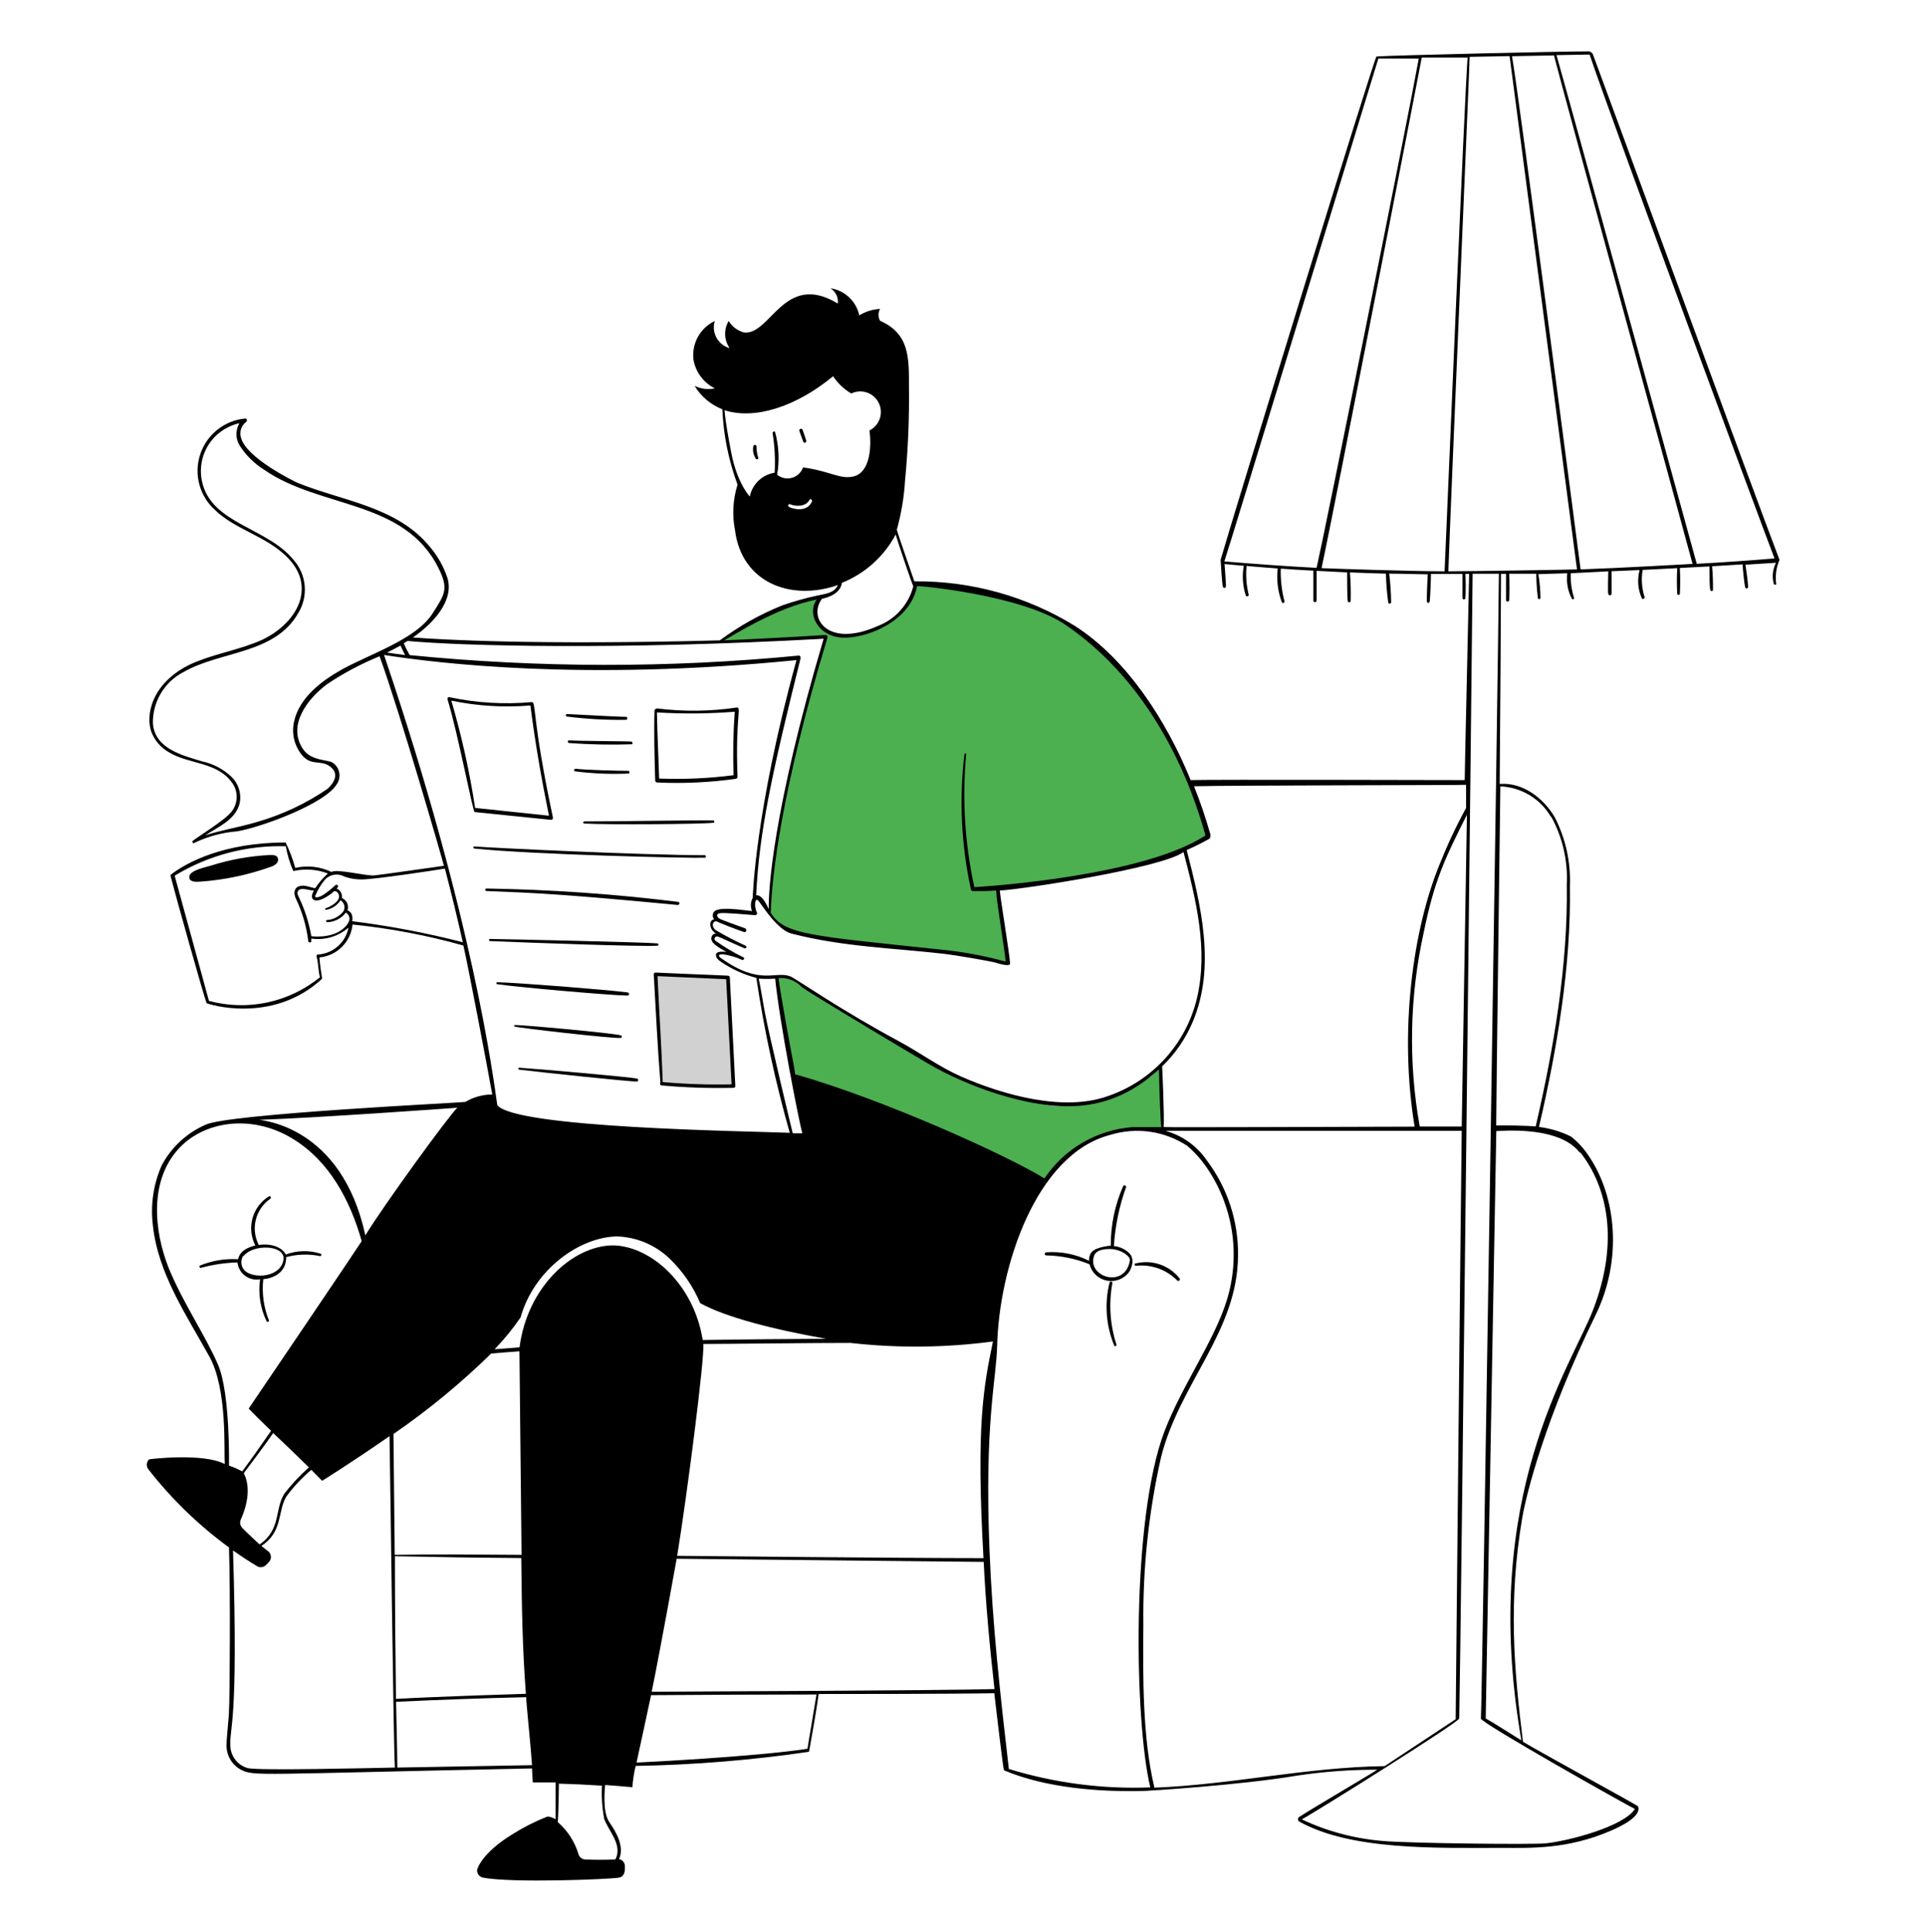 <svg width="300" height="301" viewBox="0 0 300 301" fill="none" xmlns="http://www.w3.org/2000/svg">
<path d="M173.264 199.91C173.272 199.881 173.274 199.851 173.27 199.822C173.267 199.792 173.257 199.764 173.242 199.738C173.228 199.713 173.208 199.69 173.185 199.672C173.162 199.654 173.135 199.64 173.106 199.632C173.078 199.624 173.048 199.622 173.018 199.626C172.989 199.629 172.961 199.639 172.935 199.653C172.909 199.668 172.886 199.688 172.868 199.711C172.85 199.734 172.837 199.761 172.829 199.79C172.017 203.064 172.274 206.512 173.564 209.63C173.654 209.825 173.954 209.63 173.909 209.48C172.9 206.393 172.679 203.104 173.264 199.91ZM183.359 199.46C183.554 199.64 183.899 199.46 183.749 199.16C182.949 198.136 181.865 197.369 180.633 196.956C179.401 196.543 178.075 196.5 176.819 196.835C176.639 196.835 176.744 197.21 176.924 197.18C178.099 197.049 179.288 197.187 180.403 197.581C181.517 197.976 182.528 198.618 183.359 199.46Z" fill="black"/>
<path d="M157.073 149.995L155.053 138.379L162.339 137.425L170.413 136.267L176.423 134.89L181.806 133.356L186.532 131.197L188.363 130.471L185.61 122.454L184.457 119.987L180.907 113.188L177.127 107.356L172.425 101.893L167.192 97.675L162.536 95.139L158.225 93.561L150.377 91.792L145.297 90.94H142.703L142.238 92.439L140.704 95.145L138.929 96.747L136.207 98.091L133.605 98.953L131.261 99.056L129.159 98.488L127.573 97.264L127.074 95.265L127.384 93.904L127.573 93.111L123.662 93.973L117.7 96.661L113.667 98.901L112.374 100.001L125.945 99.386L128.57 99.278L128.285 99.995L125.76 109.591L121.719 126.763L120.204 136.864L119.699 142.419L122.729 144.944L133.335 146.965L149.497 148.48L157.073 149.995Z" fill="#4CAF50"/>
<path d="M114.155 169.242L103.06 168.875L102.021 151.759L113.391 152.37L114.155 164.963V166.858V169.242Z" fill="black" fill-opacity="0.18"/>
<path d="M168.182 178.783L162.626 183.833L137.374 176.763L124.748 170.197L121.717 159.086L121.212 153.025V152.015H122.222L124.242 153.025L130.808 157.066L145.96 166.157C147.475 167.167 149.495 168.307 152.02 169.187C155.287 170.325 158.927 171.427 161.111 171.712C166.768 173.328 172.222 171.376 174.242 170.197C175.216 170.359 175.771 169.792 176.768 169.187C176.786 169.176 176.804 169.165 176.823 169.154L179.293 167.672C179.921 167.08 180.448 166.62 180.808 166.157V170.955V173.354L181.313 175.753H177.778L172.222 176.763L168.182 178.783Z" fill="#4CAF50"/>
<path d="M175.901 195.215C175.249 194.585 174.403 194.194 173.501 194.105C173.7 190.982 174.336 187.902 175.391 184.955C175.511 184.715 175.076 184.52 174.956 184.76C173.664 187.684 173.005 190.848 173.021 194.045C173.021 194.045 170.726 194.21 170.021 195.065C169.737 195.45 169.599 195.923 169.631 196.4C167.57 195.369 165.269 194.913 162.971 195.08C162.907 195.08 162.846 195.105 162.801 195.15C162.756 195.195 162.731 195.256 162.731 195.32C162.731 195.384 162.756 195.445 162.801 195.49C162.846 195.535 162.907 195.56 162.971 195.56C165.281 195.604 167.564 196.072 169.706 196.94C169.87 197.581 170.214 198.162 170.696 198.615C171.179 199.067 171.781 199.373 172.431 199.496C173.081 199.619 173.753 199.554 174.368 199.308C174.982 199.063 175.514 198.647 175.901 198.11C175.901 198.11 177.011 196.34 175.901 195.215ZM170.471 195.5C170.786 194.765 171.851 194.585 172.646 194.57C173.59 194.531 174.522 194.799 175.301 195.335C175.646 195.605 176.066 195.965 175.991 196.4C175.196 200.885 169.091 198.83 170.471 195.5ZM40.511 199.28C40.191 201.518 40.546 203.8 41.531 205.835C41.651 206.015 41.966 205.835 41.891 205.685C41.074 203.65 40.77 201.445 41.006 199.265C41.141 199.265 44.591 199.025 44.576 195.83C46.288 195.363 48.087 195.307 49.826 195.665C49.874 195.676 49.925 195.668 49.968 195.642C50.011 195.616 50.042 195.575 50.056 195.527C50.069 195.479 50.064 195.428 50.041 195.384C50.017 195.34 49.978 195.306 49.931 195.29C48.162 194.727 46.255 194.774 44.516 195.425C44.381 195.065 43.286 193.55 40.301 193.925C39.68 192.713 39.52 191.316 39.851 189.994C40.182 188.673 40.982 187.517 42.101 186.74C42.326 186.56 42.101 186.215 41.891 186.365C40.638 187.138 39.724 188.356 39.332 189.775C38.94 191.194 39.099 192.708 39.776 194.015C37.406 194.585 37.196 195.755 37.076 196.16C35.058 196.038 33.038 196.372 31.166 197.135C31.12 197.163 31.087 197.208 31.075 197.26C31.062 197.312 31.07 197.367 31.098 197.413C31.126 197.458 31.171 197.491 31.223 197.504C31.275 197.516 31.33 197.508 31.376 197.48C33.207 196.986 35.09 196.709 36.986 196.655C37.031 197.065 37.159 197.461 37.364 197.819C37.569 198.177 37.846 198.489 38.176 198.736C38.507 198.982 38.885 199.158 39.287 199.251C39.688 199.345 40.105 199.355 40.511 199.28ZM37.931 195.665C39.431 193.775 44.171 193.91 44.171 196.01C44.021 198.665 40.271 199.325 38.381 198.155C37.996 197.882 37.728 197.474 37.631 197.013C37.534 196.551 37.614 196.07 37.856 195.665H37.931ZM125.036 67.025C125.032 66.986 125.019 66.948 124.998 66.914C124.978 66.881 124.95 66.852 124.917 66.83C124.884 66.808 124.847 66.794 124.808 66.788C124.769 66.782 124.729 66.784 124.691 66.796C124.653 66.807 124.618 66.826 124.589 66.852C124.559 66.878 124.536 66.91 124.52 66.947C124.504 66.983 124.497 67.022 124.498 67.061C124.499 67.101 124.508 67.14 124.526 67.175C124.616 67.445 125.096 68.78 125.141 68.87C125.176 68.913 125.224 68.943 125.278 68.956C125.332 68.969 125.389 68.964 125.439 68.942C125.49 68.92 125.533 68.882 125.56 68.834C125.587 68.786 125.598 68.73 125.591 68.675C125.576 68.585 125.141 67.295 125.036 67.025ZM117.836 69.5C117.822 69.445 117.79 69.396 117.745 69.361C117.701 69.326 117.645 69.306 117.588 69.306C117.531 69.306 117.476 69.326 117.431 69.361C117.386 69.396 117.355 69.445 117.341 69.5C117.273 69.85 117.277 70.209 117.351 70.557C117.426 70.905 117.571 71.234 117.776 71.525C117.807 71.546 117.843 71.558 117.88 71.561C117.917 71.564 117.955 71.558 117.989 71.543C118.023 71.528 118.053 71.505 118.076 71.476C118.099 71.447 118.114 71.412 118.121 71.375C117.927 70.769 117.831 70.136 117.836 69.5ZM73.931 126.5C77.906 126.89 81.881 127.325 85.856 127.715C86.051 127.715 86.156 127.52 86.126 127.37C82.796 111.665 83.546 109.37 82.841 109.37C78.547 109.762 74.218 109.504 70.001 108.605C69.959 108.592 69.915 108.591 69.872 108.602C69.83 108.612 69.791 108.634 69.76 108.665C69.73 108.696 69.708 108.734 69.697 108.777C69.687 108.819 69.688 108.863 69.701 108.905C71.396 114.5 73.631 126.41 73.931 126.5ZM70.301 109.145C74.348 109.986 78.496 110.239 82.616 109.895C83.351 115.655 84.341 121.37 85.511 127.07L74.006 125.855C73.147 120.208 71.909 114.626 70.301 109.145ZM97.886 120.5C98.141 120.5 98.066 120.095 97.886 120.08C96.536 120.08 91.061 119.945 89.681 119.75C89.426 119.75 89.306 120.11 89.576 120.155C92.331 120.507 95.111 120.622 97.886 120.5ZM88.646 115.325C88.376 115.325 88.391 115.715 88.646 115.745C91.88 115.982 95.125 116.047 98.366 115.94C98.621 115.94 98.531 115.535 98.366 115.52C97.511 115.445 90.251 115.445 88.646 115.325ZM88.301 111.62C91.365 112.009 94.453 112.18 97.541 112.13C97.592 112.117 97.638 112.087 97.671 112.045C97.704 112.003 97.721 111.951 97.721 111.898C97.721 111.844 97.704 111.793 97.671 111.75C97.638 111.708 97.592 111.678 97.541 111.665C96.041 111.665 89.111 111.245 88.361 111.23C88.335 111.226 88.309 111.227 88.284 111.233C88.259 111.24 88.235 111.251 88.214 111.266C88.193 111.281 88.176 111.301 88.162 111.323C88.149 111.345 88.14 111.369 88.136 111.395C88.132 111.421 88.133 111.447 88.139 111.472C88.145 111.497 88.156 111.521 88.172 111.542C88.187 111.563 88.206 111.58 88.228 111.594C88.251 111.607 88.275 111.616 88.301 111.62ZM102.371 121.895C106.45 122.08 110.537 121.89 114.581 121.325C114.658 121.318 114.731 121.285 114.785 121.23C114.84 121.175 114.874 121.102 114.881 121.025C114.506 111.38 115.616 110.09 114.686 110.225C110.606 110.825 106.463 110.87 102.371 110.36C102.266 110.36 101.951 110.51 101.951 110.615C101.846 114.275 101.951 117.92 102.056 121.58C102.056 121.664 102.089 121.744 102.148 121.803C102.207 121.862 102.287 121.895 102.371 121.895ZM114.446 110.87C114.206 114.159 114.146 117.459 114.266 120.755C110.422 121.252 106.544 121.428 102.671 121.28C102.566 117.845 102.386 114.41 102.326 110.975C106.363 111.225 110.413 111.19 114.446 110.87ZM91.001 128.285C94.376 128.495 109.496 128.39 111.131 128.165C111.341 128.165 111.281 127.805 111.131 127.805C109.466 127.73 94.406 127.985 91.046 127.955C90.791 128 90.791 128.27 91.001 128.285ZM109.766 133.61C109.818 133.61 109.867 133.59 109.904 133.553C109.94 133.516 109.961 133.467 109.961 133.415C109.961 133.363 109.94 133.314 109.904 133.277C109.867 133.241 109.818 133.22 109.766 133.22C100.421 133.22 76.496 132.08 73.886 131.855C73.676 131.855 73.676 132.155 73.886 132.185C83.186 133.13 107.141 133.7 109.766 133.61ZM105.581 140.975C105.851 140.975 105.926 140.54 105.656 140.495C95.74 139.265 85.766 138.569 75.776 138.41C75.724 138.41 75.674 138.431 75.638 138.467C75.601 138.504 75.581 138.553 75.581 138.605C75.581 138.657 75.601 138.706 75.638 138.743C75.674 138.78 75.724 138.8 75.776 138.8C83.531 139.1 87.641 139.28 105.581 140.975ZM102.386 147.32C102.434 147.32 102.479 147.301 102.513 147.267C102.547 147.234 102.566 147.188 102.566 147.14C102.566 147.092 102.547 147.047 102.513 147.013C102.479 146.979 102.434 146.96 102.386 146.96C100.706 146.78 78.251 146.285 76.331 146.27C76.121 146.27 76.121 146.6 76.331 146.6C83.096 146.885 100.511 147.5 102.386 147.32ZM97.751 155.09C98.066 155.09 98.051 154.64 97.751 154.595C94.391 154.16 80.846 153.095 77.471 153.005C77.291 153.005 77.246 153.305 77.471 153.32C80.756 153.785 94.331 155 97.751 155.09ZM96.701 161.69C96.745 161.678 96.784 161.651 96.812 161.615C96.84 161.578 96.855 161.534 96.855 161.488C96.855 161.442 96.84 161.397 96.812 161.36C96.784 161.324 96.745 161.297 96.701 161.285C95.411 160.91 80.876 159.605 80.201 159.68C80.169 159.68 80.138 159.693 80.116 159.715C80.094 159.738 80.081 159.768 80.081 159.8C80.081 159.832 80.094 159.862 80.116 159.885C80.138 159.907 80.169 159.92 80.201 159.92C80.816 160.13 95.321 161.795 96.701 161.69ZM99.221 168.02C98.516 167.81 83.966 166.52 80.876 166.325C80.681 166.325 80.696 166.61 80.876 166.625C83.876 167 98.366 168.53 99.161 168.47C99.221 168.478 99.281 168.462 99.329 168.425C99.376 168.389 99.408 168.335 99.416 168.275C99.424 168.215 99.408 168.155 99.371 168.107C99.335 168.059 99.281 168.028 99.221 168.02ZM101.831 151.79C102.161 157.4 102.416 163.04 102.866 168.65C102.836 168.689 102.817 168.735 102.811 168.784C102.805 168.832 102.813 168.881 102.833 168.926C102.853 168.971 102.885 169.009 102.925 169.037C102.965 169.065 103.012 169.082 103.061 169.085C106.781 169.42 110.517 169.545 114.251 169.46C114.288 169.462 114.324 169.457 114.359 169.444C114.393 169.431 114.425 169.412 114.452 169.387C114.478 169.361 114.499 169.331 114.514 169.297C114.528 169.263 114.536 169.227 114.536 169.19L113.681 152.27C113.677 152.193 113.644 152.121 113.588 152.068C113.532 152.015 113.458 151.985 113.381 151.985L102.116 151.505C102.078 151.503 102.04 151.509 102.004 151.522C101.969 151.536 101.936 151.557 101.909 151.584C101.883 151.611 101.862 151.643 101.848 151.678C101.835 151.714 101.829 151.752 101.831 151.79ZM113.111 152.54C113.396 158 113.666 163.46 113.951 168.92C110.372 168.995 106.792 168.875 103.226 168.56C103.046 163.07 102.671 157.58 102.416 152.06L113.111 152.54ZM42.086 133.19C38.936 133.337 35.82 133.897 32.816 134.855C32.111 135.08 29.681 135.53 29.501 136.475C29.321 137.42 30.506 137.39 31.136 137.345C34.883 137.085 38.578 136.313 42.116 135.05C42.461 134.953 42.779 134.779 43.046 134.54C43.179 134.417 43.268 134.253 43.3 134.075C43.333 133.897 43.307 133.712 43.226 133.55C43.001 133.205 42.506 133.175 42.086 133.19Z" fill="black"/>
<path d="M277.183 87.215C273.388 77.315 250.273 14.24 248.083 8.375C247.943 8.187 247.741 8.054 247.513 8C243.208 8 216.823 8.615 214.408 8.795C214.108 8.795 191.443 82.46 190.123 87.23C190.123 87.38 190.363 91.055 190.468 91.37C190.573 91.685 190.903 91.625 190.948 91.37C190.993 91.115 190.753 88.01 190.738 87.86C191.743 87.965 192.763 88.055 193.738 88.13C193.458 89.682 193.566 91.28 194.053 92.78C194.079 92.827 194.12 92.864 194.169 92.885C194.218 92.906 194.273 92.91 194.325 92.896C194.377 92.882 194.422 92.851 194.455 92.809C194.487 92.766 194.504 92.714 194.503 92.66C194.135 91.19 194.023 89.668 194.173 88.16C195.778 88.31 197.398 88.43 199.018 88.55C198.817 90.332 199.038 92.135 199.663 93.815C199.688 93.859 199.727 93.893 199.774 93.912C199.82 93.93 199.872 93.933 199.92 93.919C199.968 93.906 200.011 93.876 200.04 93.835C200.07 93.795 200.085 93.745 200.083 93.695C199.641 92.028 199.444 90.305 199.498 88.58C201.178 88.7 202.873 88.805 204.568 88.895V93.62C204.586 93.673 204.621 93.719 204.667 93.751C204.712 93.784 204.767 93.801 204.823 93.801C204.879 93.801 204.934 93.784 204.979 93.751C205.025 93.719 205.06 93.673 205.078 93.62V88.925L209.833 89.165C209.833 89.9 209.833 93.425 209.938 93.665C209.955 93.711 209.986 93.751 210.026 93.779C210.066 93.807 210.114 93.822 210.163 93.822C210.212 93.822 210.26 93.807 210.3 93.779C210.34 93.751 210.371 93.711 210.388 93.665C210.427 92.164 210.387 90.662 210.268 89.165C212.143 89.24 214.003 89.315 215.878 89.36C215.91 90.866 216.03 92.368 216.238 93.86C216.238 94.115 216.673 94.04 216.688 93.86C216.672 92.356 216.572 90.853 216.388 89.36C218.383 89.36 220.378 89.45 222.388 89.465C222.388 89.465 222.208 93.02 222.253 93.695C222.253 93.935 222.658 94.025 222.688 93.695C222.793 93.02 222.913 89.45 222.883 89.405H227.803V93.215C227.82 93.261 227.851 93.301 227.891 93.329C227.931 93.357 227.979 93.372 228.028 93.372C228.077 93.372 228.125 93.357 228.165 93.329C228.205 93.301 228.236 93.261 228.253 93.215C228.32 91.946 228.32 90.674 228.253 89.405H228.838C228.628 100.055 228.148 119.675 228.148 121.52C227.473 121.52 188.443 121.415 185.458 121.52C181.753 112.4 175.603 102.755 167.458 97.52C159.937 92.884 151.258 90.471 142.423 90.56C142.423 90.56 139.948 83.48 139.693 82.52C140.383 80.037 140.811 77.488 140.968 74.915C141.441 70.045 141.646 65.153 141.583 60.26C141.583 55.76 141.688 51.995 137.083 49.97C136.924 49.689 136.84 49.371 136.84 49.048C136.84 48.724 136.924 48.407 137.083 48.125C135.935 48.176 134.819 48.522 133.843 49.13C133.615 48.05 133.062 47.065 132.257 46.308C131.453 45.552 130.436 45.06 129.343 44.9C129.746 45.143 130.069 45.498 130.274 45.921C130.479 46.345 130.557 46.819 130.498 47.285C122.113 42.185 119.998 52.325 115.873 51.785C114.88 51.523 114.029 50.882 113.503 50C113.115 50.644 112.922 51.386 112.949 52.138C112.975 52.889 113.22 53.616 113.653 54.23C113.219 54.112 112.813 53.907 112.46 53.628C112.107 53.349 111.814 53.001 111.598 52.606C111.383 52.212 111.249 51.777 111.205 51.329C111.161 50.882 111.208 50.429 111.343 50C110.231 50.528 109.312 51.39 108.715 52.466C108.118 53.542 107.872 54.778 108.013 56C108.175 56.959 108.561 57.867 109.139 58.649C109.718 59.431 110.473 60.065 111.343 60.5C110.279 60.725 109.17 60.588 108.193 60.11C109.193 61.767 110.712 63.048 112.513 63.755C112.688 67.77 113.487 71.732 114.883 75.5C114.154 77.809 114.02 80.265 114.493 82.64C115.513 90.635 123.013 93.725 130.513 91.145C129.958 92.42 128.488 92.51 127.213 92.795C125.405 93.19 123.622 93.691 121.873 94.295C118.404 95.692 115.127 97.527 112.123 99.755C83.113 100.52 68.488 99.62 64.318 99.305C67.423 97.16 70.813 93.575 69.673 89.96C69.077 88.209 68.156 86.585 66.958 85.175C61.813 78.89 53.323 78.05 46.393 75.23C45.643 74.915 38.353 71.3 37.543 68.195C37.405 67.755 37.406 67.282 37.545 66.842C37.685 66.402 37.956 66.016 38.323 65.735C38.548 65.6 38.488 65.165 38.188 65.195C36.603 65.346 35.097 65.954 33.853 66.947C32.609 67.94 31.681 69.274 31.183 70.786C30.685 72.297 30.638 73.921 31.049 75.459C31.459 76.997 32.308 78.382 33.493 79.445C35.833 81.695 38.938 82.805 41.668 84.455C44.398 86.105 47.128 88.535 46.993 91.955C46.858 95.375 43.888 98.225 40.873 99.65C37.573 101.15 33.913 101.735 30.538 103.1C24.298 105.635 22.573 110.6 23.503 113.81C23.998 115.251 25.008 116.458 26.338 117.2C29.338 119.015 33.688 118.7 35.968 121.7C36.541 122.366 36.86 123.213 36.868 124.092C36.877 124.97 36.574 125.824 36.013 126.5C34.933 127.85 30.508 130.535 30.013 131C29.848 131.195 30.118 131.48 30.298 131.285C32.39 130.287 34.647 129.681 36.958 129.5C40.618 128.885 50.758 125.195 52.498 122.09C52.839 121.562 52.958 120.921 52.829 120.306C52.7 119.691 52.333 119.151 51.808 118.805C51.118 118.31 48.463 118.58 47.188 116.675C44.698 112.985 47.938 108.815 50.923 106.595C53.501 104.862 56.251 103.4 59.128 102.23C62.368 111.23 68.698 133.145 69.148 134.87C68.038 135.02 59.503 136.25 58.303 136.37C57.103 136.49 52.423 135.29 51.628 135.83C49.874 134.988 47.885 134.766 45.988 135.2C45.611 133.837 45.109 132.511 44.488 131.24C34.858 131.24 29.053 134.36 26.608 136.25C26.518 136.25 26.608 136.58 26.608 136.625C27.463 139.91 31.588 154.625 32.173 156.26C32.173 156.35 42.328 159.71 50.173 152.465C50.173 152.465 49.813 150.2 49.753 149.15C51.074 149.025 52.311 148.445 53.252 147.509C54.193 146.574 54.78 145.34 54.913 144.02C60.752 144.609 66.528 145.704 72.178 147.29C73.003 150.905 75.943 166.4 76.678 170.495C75.205 170.498 73.759 170.897 72.493 171.65C72.328 171.755 35.368 173.495 31.993 175.22C29.064 176.507 26.658 178.749 25.168 181.58C23.885 184.517 23.419 187.745 23.818 190.925C24.628 198.425 29.053 204.875 32.623 211.34C35.458 216.5 34.858 225.935 35.008 228.065C31.648 226.28 23.278 227.3 23.233 227.33C23.016 227.528 22.883 227.803 22.864 228.097C22.844 228.39 22.939 228.68 23.128 228.905C26.726 233.515 30.947 237.604 35.668 241.055C35.893 247.43 35.803 264.425 35.668 266.555C35.668 267.545 35.203 271.325 35.293 272.225C35.343 272.941 35.572 273.632 35.96 274.235C36.349 274.838 36.883 275.333 37.513 275.675C39.628 276.725 39.598 276.365 82.873 275.48C82.873 276.215 82.963 276.98 82.993 277.655H86.548V283.4C86.443 283.31 85.528 282.875 85.183 283.01C83.345 283.737 81.578 284.631 79.903 285.68C74.968 288.68 74.323 291.2 74.323 291.245C74.287 291.528 74.36 291.814 74.528 292.045C74.695 292.276 74.943 292.435 75.223 292.49C79.723 293.36 94.918 292.76 96.418 292.49C97.288 292.31 97.378 291.5 97.333 290.63C97.319 290.381 97.221 290.145 97.055 289.959C96.888 289.774 96.664 289.651 96.418 289.61C97.288 287.765 96.073 285.515 94.918 283.865C93.763 282.215 94.243 278.39 94.258 278.06C95.668 278.165 97.078 278.27 98.503 278.405C98.579 277.288 98.749 276.179 99.013 275.09C108.051 274.934 117.07 274.197 126.013 272.885C126.013 272.885 127.123 266.885 127.513 263.885C129.823 263.885 148.063 263.885 154.873 263.765C155.068 265.505 156.283 275.765 156.373 275.765C162.928 278.54 171.373 279.185 178.438 278.975C178.723 278.975 193.213 278.09 201.988 276.605C206.144 275.98 210.341 275.669 214.543 275.675C212.323 277.085 204.043 281.915 202.273 283.1C202.214 283.189 202.182 283.293 202.182 283.4C202.182 283.507 202.214 283.611 202.273 283.7C210.403 288.29 223.753 287.855 234.013 287.855C238.288 287.855 244.138 288.14 251.008 285.14C252.508 284.495 255.793 282.89 255.133 281.375C255.028 281.195 240.028 273.02 237.223 271.325C235.843 260.285 234.883 249.485 237.118 236.39C237.763 232.61 240.748 220.835 248.518 204.89C252.763 196.235 251.773 186.35 247.453 180.05C246.71 178.906 245.782 177.892 244.708 177.05C243.139 176.273 241.45 175.766 239.713 175.55C242.518 163.55 244.738 150.335 244.528 138.05C244.687 134.338 243.881 130.648 242.188 127.34C240.448 124.34 237.193 121.835 233.593 122.12C233.683 113.015 233.803 91.85 233.803 89.39H234.583V93.545C234.601 93.595 234.633 93.637 234.676 93.668C234.719 93.698 234.771 93.714 234.823 93.714C234.876 93.714 234.927 93.698 234.97 93.668C235.013 93.637 235.045 93.595 235.063 93.545C235.138 93.185 235.153 90.02 235.063 89.375H239.293C239.307 90.644 239.393 91.911 239.548 93.17C239.56 93.215 239.587 93.254 239.623 93.281C239.66 93.309 239.705 93.325 239.751 93.325C239.797 93.325 239.841 93.309 239.878 93.281C239.914 93.254 239.941 93.215 239.953 93.17C239.932 91.919 239.822 90.671 239.623 89.435L244.123 89.3C243.956 90.661 244.201 92.041 244.828 93.26C244.933 93.395 245.203 93.38 245.188 93.17C244.792 91.92 244.614 90.611 244.663 89.3L250.513 89C250.513 89 250.408 92.24 250.513 92.555C250.531 92.608 250.566 92.654 250.612 92.686C250.657 92.719 250.712 92.736 250.768 92.736C250.824 92.736 250.879 92.719 250.924 92.686C250.97 92.654 251.005 92.608 251.023 92.555V88.985L255.388 88.805C254.997 90.266 255.119 91.818 255.733 93.2C255.853 93.455 256.243 93.2 256.168 93.02C255.725 91.65 255.622 90.194 255.868 88.775L261.253 88.505C261.177 89.844 261.177 91.186 261.253 92.525C261.265 92.57 261.292 92.609 261.328 92.636C261.365 92.664 261.41 92.68 261.456 92.68C261.502 92.68 261.546 92.664 261.583 92.636C261.619 92.609 261.646 92.57 261.658 92.525C261.734 91.176 261.734 89.824 261.658 88.475L266.263 88.235C266.263 88.82 266.263 91.625 266.413 91.925C266.425 91.969 266.452 92.009 266.488 92.037C266.525 92.064 266.57 92.079 266.616 92.079C266.662 92.079 266.706 92.064 266.743 92.037C266.779 92.009 266.806 91.969 266.818 91.925C266.835 90.684 266.79 89.442 266.683 88.205L271.438 87.92C271.438 88.49 271.693 90.92 271.828 91.475C271.841 91.527 271.871 91.573 271.913 91.605C271.955 91.638 272.007 91.656 272.061 91.656C272.114 91.656 272.166 91.638 272.208 91.605C272.25 91.573 272.28 91.527 272.293 91.475C272.293 90.86 271.963 88.475 271.873 87.965L276.628 87.665C276.11 88.691 275.992 89.873 276.298 90.98C276.298 91.13 276.718 91.1 276.673 90.98C276.488 89.702 276.665 88.398 277.183 87.215ZM205.078 88.46C200.278 88.205 195.493 87.86 190.708 87.455C190.888 87.155 214.708 8.96 214.708 9.11H220.993C219.133 19.43 206.398 82.7 205.078 88.46ZM205.858 88.46C208.063 78.2 221.473 8.96 221.458 8.96H228.598C228.163 14.24 225.268 83.15 225.013 89C219.868 89 207.148 88.565 205.858 88.505V88.46ZM228.358 122.21V125.87C226.841 128.641 225.494 131.501 224.323 134.435C220.063 144.68 217.888 160.655 220.348 175.505C177.958 175.64 181.243 175.61 181.258 175.505C181.378 174.005 181.033 166.145 181.018 166.115C183.063 164.148 184.686 161.785 185.788 159.17C189.388 150.59 187.093 141.17 184.843 132.425C186.043 131.885 187.228 131.3 188.383 130.655C188.563 130.55 188.563 130.085 188.533 129.98C187.816 127.437 186.965 124.933 185.983 122.48C191.383 122.33 228.313 122.315 228.358 122.255V122.21ZM228.493 126.875L227.683 175.49H221.143C219.352 165.478 219.561 155.211 221.758 145.28C223.423 137.15 225.013 133.82 228.493 126.92V126.875ZM153.193 242.72C141.193 242.72 109.438 242.405 105.478 242.36C106.978 233.225 109.798 211.355 109.543 209.36C112.543 209.36 127.813 209.18 132.463 209.195C139.844 210.029 147.3 209.954 154.663 208.97C153.223 215.945 152.008 221.93 153.193 242.765V242.72ZM123.913 167.36C123.313 164.36 121.453 154.265 121.273 152.36C121.945 152.308 122.62 152.408 123.248 152.652C123.877 152.896 124.442 153.278 124.903 153.77C126.553 154.97 143.998 165.41 145.723 166.34C149.242 168.242 152.959 169.751 156.808 170.84C166.033 173.42 173.443 173.045 180.523 166.58C180.523 167.105 180.718 175.355 180.913 175.58H176.413C173.669 175.784 171.007 176.61 168.629 177.995C166.251 179.38 164.219 181.288 162.688 183.575C157.078 180.08 137.698 171.275 123.913 167.36ZM124.978 176.54H123.478C123.388 176.21 119.788 161.225 119.158 157.82C118.813 156.035 118.558 154.235 118.183 152.45C119.037 152.502 119.894 152.502 120.748 152.45C121.378 159.035 124.513 175.07 124.978 176.54ZM172.513 170.765C165.673 173.195 156.313 170.6 149.683 167.69C146.293 166.19 143.323 163.985 140.068 162.23C131.068 157.415 123.898 152.42 123.163 152.12C120.763 151.145 118.498 153.62 112.408 149.33C112.258 149.225 111.943 149.03 111.988 148.82C112.033 148.61 112.588 148.655 112.798 148.685C113.757 148.837 114.691 149.119 115.573 149.525C115.828 149.63 116.068 149.255 115.798 149.135C114.257 148.385 112.782 147.507 111.388 146.51C111.163 146.165 111.388 145.85 111.763 145.88C111.898 145.88 115.108 147.38 115.933 147.71C116.188 147.83 116.398 147.47 116.158 147.335C114.529 146.593 112.941 145.761 111.403 144.845C110.743 144.2 111.043 143.51 111.568 143.51C111.688 143.6 114.568 144.755 115.873 145.19C116.248 145.325 116.398 144.74 116.038 144.605C115.093 144.26 112.408 143.315 112.063 143.105C111.718 142.895 111.463 142.415 112.063 142.265C112.663 142.115 116.563 142.49 117.613 142.565C117.661 142.567 117.709 142.558 117.753 142.538C117.797 142.517 117.835 142.487 117.865 142.448C117.894 142.41 117.914 142.365 117.922 142.318C117.931 142.27 117.928 142.221 117.913 142.175C117.644 141.643 117.554 141.038 117.658 140.45C117.838 139.91 118.108 140.27 118.348 140.6C118.858 141.275 121.168 144.875 123.238 145.415C131.158 147.5 139.513 147.71 147.013 148.58C148.873 148.79 154.213 149.72 155.023 149.945C155.578 150.11 157.363 150.665 157.333 150.08C157.198 148.205 155.923 140.66 155.728 138.725C159.328 138.545 181.078 135.185 184.348 132.725C186.283 140.12 188.233 147.905 186.433 155.54C185.588 159.047 183.869 162.283 181.434 164.946C179 167.608 175.931 169.611 172.513 170.765ZM126.493 78.065C125.773 79.88 123.493 79.31 122.878 78.95C122.826 78.918 122.789 78.867 122.775 78.808C122.761 78.749 122.771 78.687 122.803 78.635C122.835 78.583 122.886 78.546 122.945 78.532C123.004 78.518 123.066 78.528 123.118 78.56C123.553 78.8 125.443 79.145 126.118 77.825C126.268 77.645 126.553 77.915 126.493 78.065ZM125.083 72.815C124.946 73.203 124.719 73.552 124.419 73.833C124.119 74.115 123.757 74.32 123.361 74.431C122.966 74.543 122.549 74.558 122.147 74.475C121.744 74.392 121.367 74.214 121.048 73.955C121.43 71.765 121.327 69.517 120.748 67.37C120.748 67.1 120.298 67.22 120.343 67.49C120.672 69.522 120.778 71.585 120.658 73.64C119.712 73.789 118.834 74.224 118.143 74.886C117.451 75.549 116.978 76.407 116.788 77.345C116.788 77.345 114.793 75.32 113.863 70.325C113.473 68.195 113.038 66.065 112.858 63.905C117.493 65.405 123.943 63.425 129.763 58.61C130.492 59.708 131.462 60.627 132.598 61.295C133.361 60.925 134.239 60.873 135.041 61.148C135.843 61.424 136.503 62.006 136.878 62.766C137.252 63.527 137.31 64.405 137.04 65.209C136.769 66.012 136.191 66.676 135.433 67.055C135.748 69.275 135.643 73.55 132.973 74.21C130.858 74.735 129.343 73.385 125.083 72.815ZM131.083 90.815C134.699 89.38 137.687 86.706 139.513 83.27C139.723 84.035 142.033 90.935 142.258 91.325C141.902 92.721 141.216 94.01 140.258 95.085C139.3 96.161 138.098 96.991 136.753 97.505C128.923 101.03 125.788 96.245 128.038 93.275C128.053 93.26 130.753 92.855 131.128 90.89L131.083 90.815ZM127.303 93.305C125.803 95.06 126.853 98.48 130.303 99.215C133.753 99.95 141.748 97.25 142.843 91.31C142.843 91.175 159.193 92.69 165.928 97.31C182.008 108.2 186.928 127.31 187.768 130.145C178.123 136.43 154.408 138.035 151.768 138.2C150.28 131.407 149.85 124.425 150.493 117.5C150.493 117.32 150.238 117.335 150.223 117.5C149.383 124.538 149.728 131.666 151.243 138.59C151.262 138.652 151.299 138.708 151.35 138.748C151.401 138.788 151.463 138.812 151.528 138.815C152.728 138.815 153.943 138.815 155.143 138.725C155.248 140.585 156.493 147.95 156.643 149.795C153.653 148.972 150.604 148.381 147.523 148.025C126.163 145.76 122.203 145.64 120.058 142.205C120.208 136.61 121.693 123.11 128.893 99.305C128.904 99.26 128.905 99.214 128.896 99.169C128.887 99.124 128.869 99.081 128.842 99.044C128.814 99.006 128.779 98.976 128.739 98.954C128.699 98.931 128.654 98.918 128.608 98.915C123.328 99.245 118.043 99.525 112.753 99.755C113.413 99.5 120.973 94.505 127.348 93.38L127.303 93.305ZM128.293 99.5C120.313 126.5 119.683 138.77 119.743 141.62C119.638 141.47 118.828 139.325 117.778 139.46C118.258 129.71 120.133 120.845 124.708 102.515C124.708 102.335 124.618 102.095 124.408 102.125C104.254 104.082 83.957 104.056 63.808 102.05C63.467 101.454 63.162 100.838 62.893 100.205C63.088 100.085 63.283 99.98 63.478 99.845C71.713 100.61 96.013 101.3 128.293 99.5ZM63.088 102.05L60.283 101.66C60.718 101.45 62.113 100.715 62.383 100.565C62.608 101 62.833 101.57 63.088 102.05ZM53.158 104.345C50.023 106.1 46.573 108.74 45.793 112.46C45.603 113.332 45.606 114.236 45.803 115.107C46.001 115.978 46.386 116.795 46.933 117.5C48.433 119.435 49.933 118.265 51.433 119.42C52.933 120.575 51.973 122 51.013 122.885C47.622 125.201 43.879 126.954 39.928 128.075C37.198 128.885 34.468 129.305 31.963 130.13C34.108 128.72 36.793 127.67 37.363 124.985C37.486 124.256 37.427 123.507 37.191 122.806C36.956 122.105 36.551 121.473 36.013 120.965C34.751 119.791 33.197 118.978 31.513 118.61C28.408 117.665 24.193 116.66 23.818 112.76C23.771 111.108 24.19 109.475 25.029 108.05C25.867 106.626 27.09 105.466 28.558 104.705C34.333 101.375 42.823 101.945 46.468 95.48C47.242 94.21 47.589 92.726 47.459 91.245C47.33 89.763 46.73 88.362 45.748 87.245C41.608 82.115 32.833 81.62 31.453 74.93C31.043 72.964 31.426 70.915 32.519 69.23C33.612 67.544 35.326 66.358 37.288 65.93C36.986 66.447 36.827 67.034 36.827 67.633C36.827 68.231 36.986 68.819 37.288 69.335C38.269 70.888 39.586 72.201 41.143 73.175C49.873 79.25 62.953 77.78 68.293 88.475C69.913 91.715 69.298 92.555 67.438 95.465C64.918 99.575 57.643 101.84 53.158 104.345ZM49.513 148.7C49.479 148.701 49.446 148.71 49.415 148.726C49.385 148.742 49.359 148.764 49.339 148.792C49.319 148.819 49.305 148.851 49.299 148.884C49.292 148.918 49.294 148.952 49.303 148.985C49.603 150.035 49.558 151.175 49.828 152.24C47.444 154.177 44.635 155.52 41.631 156.159C38.627 156.798 35.514 156.715 32.548 155.915L27.208 136.415C32.412 133.243 38.425 131.648 44.518 131.825C44.751 133.158 45.144 134.457 45.688 135.695C47.48 135.28 49.356 135.411 51.073 136.07C50.319 136.748 49.653 137.52 49.093 138.365C48.283 138.23 47.353 137.75 46.528 138.08C45.703 138.41 45.763 139.325 46.108 140.03C47.096 142.097 47.74 144.311 48.013 146.585C48.013 146.885 48.523 146.885 48.493 146.585C48.5 146.46 48.5 146.335 48.493 146.21C49.524 146.357 50.575 146.281 51.574 145.986C52.573 145.69 53.497 145.184 54.283 144.5C54.066 145.63 53.48 146.655 52.616 147.416C51.753 148.176 50.661 148.628 49.513 148.7ZM54.223 143.825C52.588 146.225 49.183 145.91 48.493 145.85C48.136 143.772 47.495 141.753 46.588 139.85C46.348 139.43 46.138 138.815 46.693 138.56C47.248 138.305 48.193 138.74 48.898 138.71C48.703 139.07 48.433 139.61 48.673 139.985C49.243 140.87 51.298 139.55 52.063 138.815C52.178 138.813 52.291 138.839 52.394 138.891C52.496 138.943 52.583 139.02 52.648 139.115C53.383 140.225 51.538 141.215 50.788 141.47C50.752 141.47 50.718 141.484 50.693 141.51C50.667 141.535 50.653 141.569 50.653 141.605C50.653 141.641 50.667 141.675 50.693 141.701C50.718 141.726 50.752 141.74 50.788 141.74C51.246 141.658 51.682 141.482 52.069 141.224C52.456 140.966 52.786 140.631 53.038 140.24C53.185 140.326 53.312 140.441 53.413 140.578C53.514 140.715 53.586 140.87 53.626 141.036C53.665 141.201 53.67 141.372 53.641 141.54C53.613 141.707 53.55 141.867 53.458 142.01C53.147 142.394 52.76 142.709 52.321 142.937C51.882 143.164 51.401 143.298 50.908 143.33C50.698 143.33 50.788 143.69 50.998 143.66C51.559 143.636 52.107 143.489 52.604 143.23C53.102 142.97 53.537 142.605 53.878 142.16C54.019 142.239 54.141 142.348 54.235 142.48C54.329 142.612 54.393 142.763 54.421 142.922C54.45 143.081 54.443 143.245 54.401 143.401C54.359 143.557 54.283 143.702 54.178 143.825H54.223ZM54.853 143.495C54.853 143.495 55.168 142.205 54.133 141.815C54.257 141.407 54.219 140.967 54.028 140.585C53.845 140.277 53.573 140.032 53.248 139.88C53.282 139.68 53.27 139.474 53.213 139.279C53.156 139.085 53.055 138.905 52.918 138.755C52.438 138.23 52.303 138.65 52.618 138.185C52.783 137.96 52.423 137.69 52.243 137.885C51.663 138.433 51.041 138.935 50.383 139.385C50.158 139.52 49.093 140.09 49.093 139.58C49.467 138.643 49.989 137.772 50.638 137C51.017 136.603 51.518 136.343 52.061 136.262C52.604 136.18 53.159 136.282 53.638 136.55C54.491 136.849 55.389 137.001 56.293 137C58.318 137 68.218 135.5 69.298 135.305C70.298 139.115 71.228 142.94 72.088 146.78C66.403 145.321 60.632 144.224 54.808 143.495H54.853ZM59.863 102.035C67.948 103.295 90.748 106.145 124.063 102.83C117.613 126.215 117.238 139.805 117.253 139.85C117.085 140.166 116.987 140.515 116.966 140.872C116.945 141.229 117.002 141.587 117.133 141.92C115.948 141.83 111.643 141.05 111.133 142.16C111.044 142.326 111.007 142.514 111.025 142.701C111.044 142.888 111.118 143.065 111.238 143.21C110.398 143.375 110.593 144.38 110.893 144.83C111.061 145.07 111.275 145.274 111.523 145.43C111.368 145.427 111.216 145.476 111.092 145.568C110.967 145.66 110.876 145.791 110.833 145.94C110.518 146.885 112.018 147.635 113.158 148.295C113.158 148.295 111.658 148.04 111.538 148.655C111.418 149.27 112.063 149.66 112.453 149.93C114.092 151.023 115.902 151.834 117.808 152.33C119.029 160.478 120.767 168.539 123.013 176.465C116.263 176.195 80.143 175.73 77.458 172.145C76.858 168.065 73.738 143.075 59.818 102.035H59.863ZM76.513 210.845C78.013 210.71 79.513 210.605 80.908 210.5C80.908 210.8 81.208 239.12 81.238 242.21C62.503 242.06 64.918 242.21 61.483 242.21C61.393 233.33 61.318 225.245 61.288 223.385C66.713 219.649 71.806 215.453 76.513 210.845ZM71.233 172.565C69.988 173.69 59.713 187.82 56.908 192.44C53.203 175.37 40.768 174.56 40.408 174.44C49.363 174.14 69.898 172.655 71.188 172.565H71.233ZM33.958 212.585C31.978 207.98 28.513 203 26.263 197.495C23.968 191.675 23.263 183.995 27.763 179.015C31.648 174.68 39.103 173.45 45.553 177.365C51.313 180.86 54.553 187.01 56.338 193.34C55.843 194.165 40.048 217.52 38.743 219.41C38.743 219.485 41.473 222.185 42.223 222.89C41.518 223.925 38.563 228.14 37.723 229.205C37.063 228.85 36.376 228.549 35.668 228.305C35.668 228.305 35.878 217.01 33.958 212.585ZM37.978 229.49C38.788 228.425 41.863 224.27 42.553 223.235C44.428 225.005 46.288 226.775 48.118 228.59C46.719 229.818 45.443 231.18 44.308 232.655C42.733 235.13 43.828 238.22 40.438 240.59C40.198 240.38 38.293 238.61 37.723 237.995C37.569 237.829 37.466 237.622 37.426 237.398C37.386 237.175 37.411 236.945 37.498 236.735C37.828 236 39.448 232.385 37.978 229.49ZM38.563 275.42C37.793 275.2 37.115 274.736 36.631 274.097C36.147 273.459 35.883 272.681 35.878 271.88C35.743 268.97 37.138 268.715 36.298 241.52C37.558 242.42 38.803 243.23 40.003 243.95C40.204 244.082 40.443 244.146 40.683 244.133C40.923 244.119 41.153 244.029 41.338 243.875C41.571 243.674 41.787 243.453 41.983 243.215C42.073 243.089 42.137 242.946 42.171 242.795C42.205 242.643 42.208 242.487 42.18 242.334C42.152 242.181 42.094 242.036 42.008 241.906C41.923 241.777 41.812 241.666 41.683 241.58L40.708 240.815C44.083 238.64 43.213 235.445 44.593 233.135C45.725 231.597 47.034 230.198 48.493 228.965L50.173 230.675C50.173 230.675 54.778 227.825 60.673 223.715C60.778 228.56 61.303 273.215 61.513 275.345C57.508 275.42 40.048 275.855 38.563 275.42ZM61.438 242.42C69.613 242.57 71.728 242.63 81.193 242.705C81.283 251.075 81.388 256.865 81.913 263.855C81.913 263.855 68.413 264.26 61.678 264.65C61.603 259.415 61.513 250.595 61.513 242.42H61.438ZM61.888 275.345C61.888 273.485 61.723 266.645 61.693 265.1C68.443 264.78 75.198 264.54 81.958 264.38C81.958 265.19 82.693 272.255 82.873 274.97L61.888 275.345ZM95.848 289.655C94.254 289.737 92.657 289.737 91.063 289.655C90.845 289.629 90.64 289.54 90.472 289.399C90.304 289.258 90.181 289.07 90.118 288.86C89.539 286.919 88.42 285.182 86.893 283.85C86.998 282.215 87.058 278.18 87.058 277.85C89.288 277.91 91.523 278.015 93.763 278.165C93.674 279.893 93.79 281.625 94.108 283.325C94.783 285.23 97.048 287.42 95.848 289.655ZM95.518 194C89.293 194 82.153 200.39 80.923 209.885L77.038 210.185C78.527 208.649 79.882 206.988 81.088 205.22C83.128 197.885 90.163 192.71 96.088 192.605C99.177 192.702 102.119 193.948 104.338 196.1C106.362 198.058 107.969 200.405 109.063 203C113.038 205.19 120.448 207.095 128.683 208.55C126.013 208.55 113.173 208.67 109.453 208.745C108.103 200.15 101.473 194.12 95.518 194ZM125.758 272.42C117.448 273.68 99.658 274.55 99.148 274.565C99.913 271.115 100.648 267.605 101.413 264.065C110.003 264.005 118.593 263.97 127.183 263.96C126.703 266.81 126.238 269.645 125.758 272.48V272.42ZM101.533 263.42C102.883 256.835 105.388 242.9 105.403 242.81L153.223 243.305C153.538 249.92 154.168 256.535 154.903 263.12C145.843 263.36 107.158 263.48 101.533 263.54V263.42ZM157.123 275.42C155.773 263.705 154.588 253.19 154.123 241.37C153.328 221.6 155.188 214.895 155.323 209.615C155.608 197.48 161.323 179.795 172.918 176.795C174.919 176.175 177.033 176.006 179.108 176.299C181.183 176.592 183.167 177.34 184.918 178.49C186.202 179.587 187.318 180.866 188.233 182.285C190.175 185.246 191.437 188.6 191.93 192.106C192.422 195.612 192.133 199.184 191.083 202.565C189.133 208.895 184.138 215.78 181.393 222.935C176.173 236.6 176.683 268.04 179.173 278.435C171.713 278.722 164.259 277.748 157.123 275.555V275.42ZM179.788 278.345C177.958 270.695 178.018 261.095 178.093 253.1C177.992 244.338 178.913 235.594 180.838 227.045C183.733 215.465 192.748 207.455 192.838 195.635C192.916 190.285 191.212 185.06 187.993 180.785C186.453 178.519 184.156 176.875 181.513 176.15H227.683C227.578 182.825 226.738 267.8 226.738 267.815L215.683 275.12C203.533 275.285 191.878 278 179.788 278.48V278.345ZM246.103 179.45C250.438 184.925 252.178 193.415 248.218 203.855C244.903 212.66 230.353 232.925 236.968 271.085C236.863 271.085 233.188 268.685 231.418 267.695C231.418 267.695 232.918 184.04 233.068 176.195C242.728 175.61 245.278 178.55 246.103 179.585V179.45ZM241.603 127.175C243.391 130.424 244.238 134.107 244.048 137.81C244.243 150.29 242.023 163.31 239.203 175.475C238.003 175.34 233.893 175.28 233.053 175.325C233.053 171.935 233.668 124.94 233.698 122.495C235.318 122.563 236.894 123.04 238.279 123.882C239.664 124.724 240.813 125.903 241.618 127.31L241.603 127.175ZM230.653 267.695C230.578 268.37 253.888 281.465 254.653 281.795C252.913 284.555 244.153 286.82 240.748 287.15C238.648 287.36 219.508 287.15 215.353 286.775C210.991 286.419 206.728 285.281 202.768 283.415C204.373 282.605 227.278 268.28 227.293 267.695C227.548 256.64 229.318 96.08 229.378 89.375H233.473C233.383 102.68 230.833 266.48 230.668 267.83L230.653 267.695ZM225.598 89C225.943 78.605 228.973 8.885 228.913 8.855L235.138 8.735C235.813 13.865 245.638 88.655 245.638 88.7C244.753 88.745 228.673 89 225.598 89ZM246.193 88.67C246.193 88.67 236.563 14.555 235.513 8.75L242.053 8.63C243.343 13.82 262.108 82.055 263.638 87.845C263.653 87.845 252.013 88.505 246.193 88.7V88.67ZM264.283 87.8C264.283 87.8 243.283 11.42 242.443 8.585L247.603 8.495C251.173 19.1 274.348 81.68 276.403 86.99C272.373 87.33 268.333 87.61 264.283 87.83V87.8Z" fill="black"/>
</svg>
